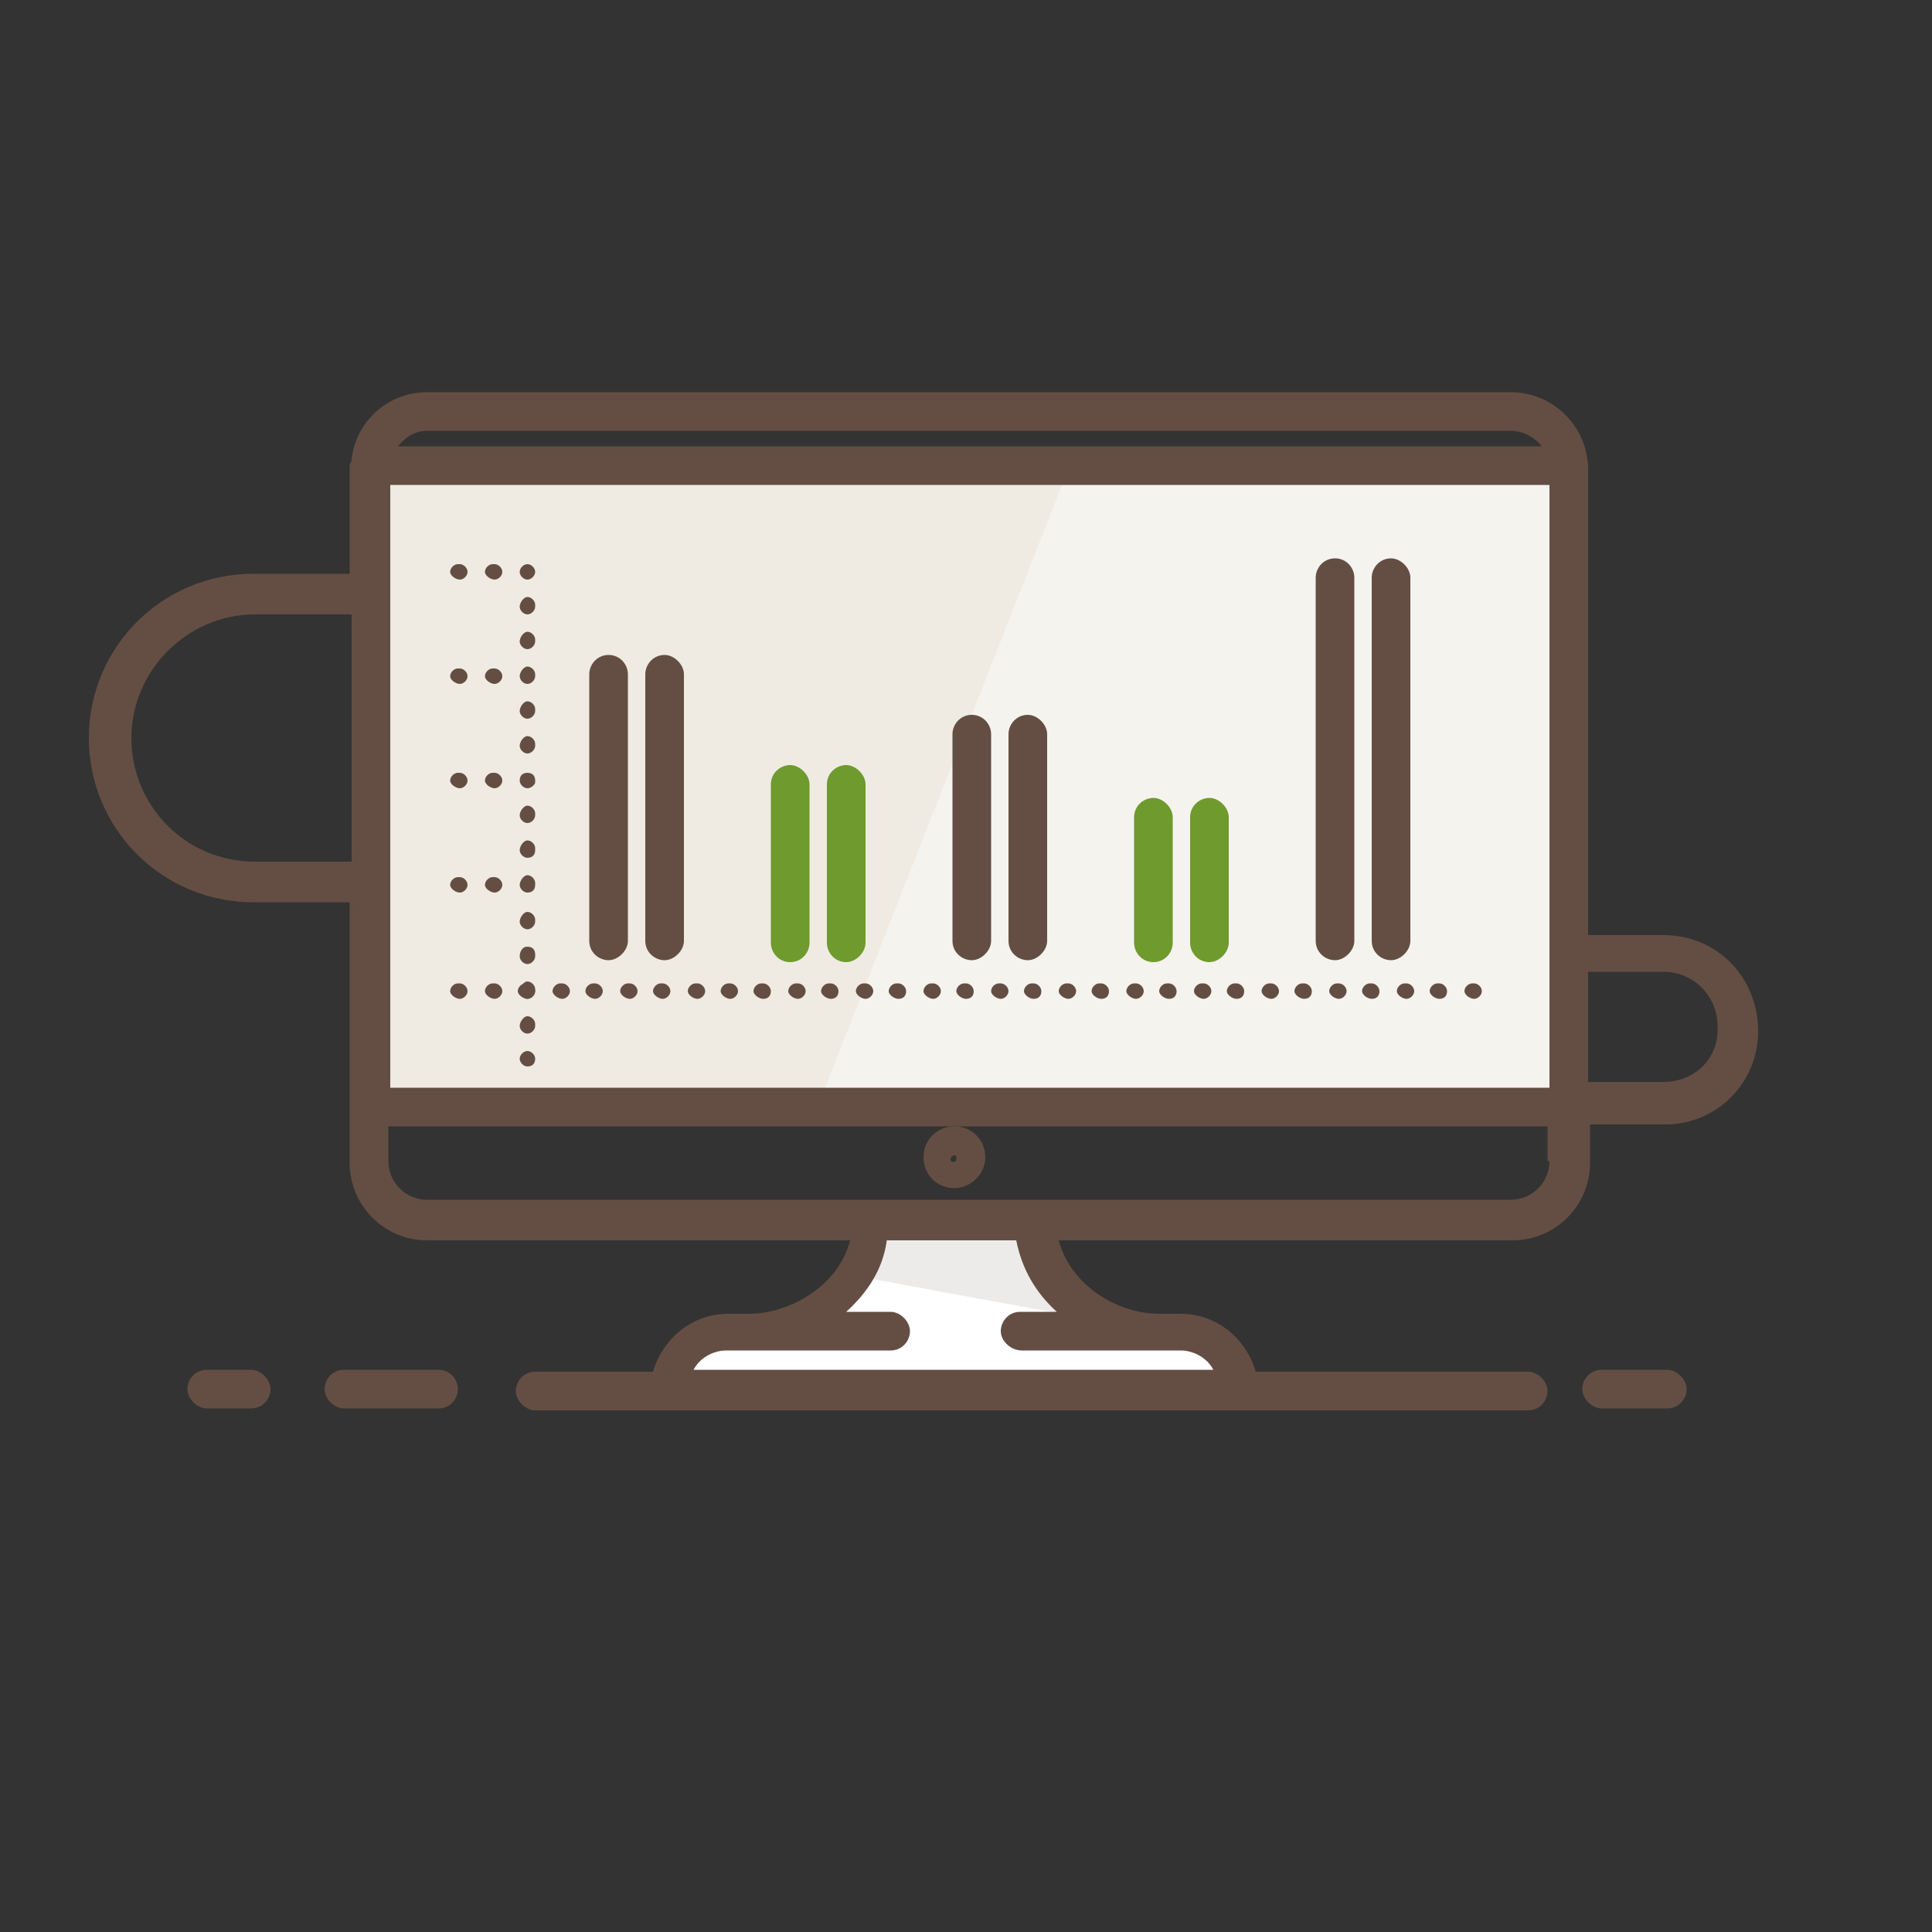<?xml version="1.0" encoding="utf-8"?>
<?xml-stylesheet href="style.css" type="text/css"?>

<!-- Generator: Adobe Illustrator 19.2.0, SVG Export Plug-In . SVG Version: 6.00 Build 0)  -->
<svg version="1.1" id="Capa_1" xmlns="http://www.w3.org/2000/svg" xmlns:xlink="http://www.w3.org/1999/xlink" x="0px" y="0px"
	 width="100px" height="100px" viewBox="0 0 100 100" enable-background="new 0 0 100 100" xml:space="preserve">
<rect x="0" y="0" width="100" height="100" fill="#333333" stroke="none"/>
<g>
	<defs>
		<rect id="XMLID_11_" x="19.2" y="24.1" width="61.7" height="33.2"/>
	</defs>
	<use xlink:href="#XMLID_11_"  overflow="visible" fill="#EFEBE2"/>
	<clipPath id="XMLID_2_">
		<use xlink:href="#XMLID_11_"  overflow="visible"/>
	</clipPath>
	<polyline opacity="0.4" clip-path="url(#XMLID_2_)" fill="#FFFFFF" points="55.6,23.5 42,58.1 81.3,58.1 81.5,23.5 55.6,23.5 	"/>
</g>
<g>
	<defs>
		<path id="XMLID_12_" d="M53.6,63.2L53.6,63.2c0,3.4,3.4,5.7,6.3,5.7h1.1c1.7,0,3,1.4,3,3v0H34.6v0c0-1.7,1.4-3,3-3h1.1
			c2.9,0,6.3-2.3,6.3-5.8v0.1H53.6z"/>
	</defs>
	<use xlink:href="#XMLID_12_"  overflow="visible" fill="#FFFFFF"/>
	<clipPath id="XMLID_3_">
		<use xlink:href="#XMLID_12_"  overflow="visible"/>
	</clipPath>
	<polygon clip-path="url(#XMLID_3_)" fill="#ECEBE9" points="44.6,66.1 56,68.2 54.2,62.7 44.8,62.6 	"/>
</g>
<path fill="#644E43" d="M49.4,61.5c-0.9,0-1.6-0.7-1.6-1.6c0-0.9,0.7-1.6,1.6-1.6S51,59,51,59.9C51,60.8,50.2,61.5,49.4,61.5z
	 M49.4,59.8c-0.1,0-0.2,0.1-0.2,0.2c0,0.2,0.3,0.2,0.3,0C49.5,59.8,49.5,59.8,49.4,59.8z"/>
<path fill="#644E43" d="M34.4,33.9c-0.6,0-1,0.5-1,1v13.8c0,0.6,0.5,1,1,1s1-0.5,1-1V34.9C35.4,34.4,34.9,33.9,34.4,33.9z"/>
<path fill="#644E43" d="M31.5,33.9c-0.6,0-1,0.5-1,1v13.8c0,0.6,0.5,1,1,1s1-0.5,1-1V34.9C32.5,34.4,32.1,33.9,31.5,33.9z"/>
<path fill="#644E43" d="M53.2,37c-0.6,0-1,0.5-1,1v10.7c0,0.6,0.5,1,1,1s1-0.5,1-1V38C54.2,37.5,53.7,37,53.2,37z"/>
<path fill="#644E43" d="M50.3,37c-0.6,0-1,0.5-1,1v10.7c0,0.6,0.5,1,1,1s1-0.5,1-1V38C51.3,37.5,50.9,37,50.3,37z"/>
<path fill="#644E43" d="M72,28.9c-0.6,0-1,0.5-1,1v18.8c0,0.6,0.5,1,1,1s1-0.5,1-1V29.9C73,29.4,72.5,28.9,72,28.9z"/>
<path fill="#644E43" d="M69.1,28.9c-0.6,0-1,0.5-1,1v18.8c0,0.6,0.5,1,1,1s1-0.5,1-1V29.9C70.1,29.4,69.7,28.9,69.1,28.9z"/>
<path fill="#644E43" d="M27.3,30c-0.2,0-0.4-0.2-0.4-0.4s0.2-0.4,0.4-0.4s0.4,0.2,0.4,0.4v0C27.7,29.8,27.5,30,27.3,30z"/>
<path fill="#644E43" d="M27.3,53.5c-0.2,0-0.4-0.2-0.4-0.4s0.2-0.5,0.4-0.5s0.4,0.2,0.4,0.4v0.1C27.7,53.3,27.5,53.5,27.3,53.5z
	 M27.3,51.7c-0.2,0-0.4-0.2-0.4-0.4s0.2-0.5,0.4-0.5s0.4,0.2,0.4,0.4v0.1C27.7,51.5,27.5,51.7,27.3,51.7z M27.3,49.9
	c-0.2,0-0.4-0.2-0.4-0.4S27,49,27.3,49s0.4,0.2,0.4,0.4v0.1C27.7,49.7,27.5,49.9,27.3,49.9z M27.3,48.1c-0.2,0-0.4-0.2-0.4-0.4
	s0.2-0.5,0.4-0.5s0.4,0.2,0.4,0.4v0.1C27.7,47.9,27.5,48.1,27.3,48.1z M27.3,46.2c-0.2,0-0.4-0.2-0.4-0.4s0.2-0.5,0.4-0.5
	s0.4,0.2,0.4,0.4v0.1C27.7,46.1,27.5,46.2,27.3,46.2z M27.3,44.4c-0.2,0-0.4-0.2-0.4-0.4s0.2-0.5,0.4-0.5s0.4,0.2,0.4,0.4V44
	C27.7,44.3,27.5,44.4,27.3,44.4z M27.3,42.6c-0.2,0-0.4-0.2-0.4-0.4s0.2-0.5,0.4-0.5s0.4,0.2,0.4,0.4v0.1
	C27.7,42.4,27.5,42.6,27.3,42.6z M27.3,40.8c-0.2,0-0.4-0.2-0.4-0.4S27,40,27.3,40s0.4,0.2,0.4,0.4v0.1
	C27.7,40.6,27.5,40.8,27.3,40.8z M27.3,39c-0.2,0-0.4-0.2-0.4-0.4s0.2-0.5,0.4-0.5s0.4,0.2,0.4,0.4v0.1C27.7,38.8,27.5,39,27.3,39z
	 M27.3,37.2c-0.2,0-0.4-0.2-0.4-0.4s0.2-0.5,0.4-0.5s0.4,0.2,0.4,0.4v0.1C27.7,37,27.5,37.2,27.3,37.2z M27.3,35.4
	c-0.2,0-0.4-0.2-0.4-0.4s0.2-0.5,0.4-0.5s0.4,0.2,0.4,0.4V35C27.7,35.2,27.5,35.4,27.3,35.4z M27.3,33.6c-0.2,0-0.4-0.2-0.4-0.4
	s0.2-0.5,0.4-0.5s0.4,0.2,0.4,0.4v0.1C27.7,33.4,27.5,33.6,27.3,33.6z M27.3,31.8c-0.2,0-0.4-0.2-0.4-0.4s0.2-0.5,0.4-0.5
	s0.4,0.2,0.4,0.4v0.1C27.7,31.6,27.5,31.8,27.3,31.8z"/>
<path fill="#644E43" d="M27.3,55.2c-0.2,0-0.4-0.2-0.4-0.4s0.2-0.4,0.4-0.4s0.4,0.2,0.4,0.4v0C27.7,55.1,27.5,55.2,27.3,55.2z"/>
<path fill="#644E43" d="M76.3,51.7c-0.2,0-0.5-0.2-0.5-0.4s0.2-0.4,0.4-0.4h0.1c0.2,0,0.4,0.2,0.4,0.4S76.5,51.7,76.3,51.7z
	 M74.5,51.7c-0.2,0-0.5-0.2-0.5-0.4s0.2-0.4,0.4-0.4h0.1c0.2,0,0.4,0.2,0.4,0.4S74.8,51.7,74.5,51.7z M72.8,51.7
	c-0.2,0-0.5-0.2-0.5-0.4s0.2-0.4,0.4-0.4h0.1c0.2,0,0.4,0.2,0.4,0.4S73,51.7,72.8,51.7z M71,51.7c-0.2,0-0.5-0.2-0.5-0.4
	s0.2-0.4,0.4-0.4H71c0.2,0,0.4,0.2,0.4,0.4S71.3,51.7,71,51.7z M69.3,51.7c-0.2,0-0.5-0.2-0.5-0.4s0.2-0.4,0.4-0.4h0.1
	c0.2,0,0.4,0.2,0.4,0.4S69.5,51.7,69.3,51.7z M67.5,51.7c-0.2,0-0.5-0.2-0.5-0.4s0.2-0.4,0.4-0.4h0.1c0.2,0,0.4,0.2,0.4,0.4
	S67.8,51.7,67.5,51.7z M65.8,51.7c-0.2,0-0.5-0.2-0.5-0.4s0.2-0.4,0.4-0.4h0.1c0.2,0,0.4,0.2,0.4,0.4S66,51.7,65.8,51.7z M64,51.7
	c-0.2,0-0.5-0.2-0.5-0.4s0.2-0.4,0.4-0.4H64c0.2,0,0.4,0.2,0.4,0.4S64.3,51.7,64,51.7z M62.3,51.7c-0.2,0-0.5-0.2-0.5-0.4
	s0.2-0.4,0.4-0.4h0.1c0.2,0,0.4,0.2,0.4,0.4S62.5,51.7,62.3,51.7z M60.5,51.7c-0.2,0-0.5-0.2-0.5-0.4s0.2-0.4,0.4-0.4h0.1
	c0.2,0,0.4,0.2,0.4,0.4S60.8,51.7,60.5,51.7z M58.8,51.7c-0.2,0-0.5-0.2-0.5-0.4s0.2-0.4,0.4-0.4h0.1c0.2,0,0.4,0.2,0.4,0.4
	S59,51.7,58.8,51.7z M57,51.7c-0.2,0-0.5-0.2-0.5-0.4s0.2-0.4,0.4-0.4H57c0.2,0,0.4,0.2,0.4,0.4S57.3,51.7,57,51.7z M55.3,51.7
	c-0.2,0-0.5-0.2-0.5-0.4s0.2-0.4,0.4-0.4h0.1c0.2,0,0.4,0.2,0.4,0.4S55.5,51.7,55.3,51.7z M53.5,51.7c-0.2,0-0.5-0.2-0.5-0.4
	s0.2-0.4,0.4-0.4h0.1c0.2,0,0.4,0.2,0.4,0.4S53.8,51.7,53.5,51.7z M51.8,51.7c-0.2,0-0.5-0.2-0.5-0.4s0.2-0.4,0.4-0.4h0.1
	c0.2,0,0.4,0.2,0.4,0.4S52,51.7,51.8,51.7z M50,51.7c-0.2,0-0.5-0.2-0.5-0.4s0.2-0.4,0.4-0.4H50c0.2,0,0.4,0.2,0.4,0.4
	S50.3,51.7,50,51.7z M48.3,51.7c-0.2,0-0.5-0.2-0.5-0.4s0.2-0.4,0.4-0.4h0.1c0.2,0,0.4,0.2,0.4,0.4S48.5,51.7,48.3,51.7z M46.5,51.7
	c-0.2,0-0.5-0.2-0.5-0.4s0.2-0.4,0.4-0.4h0.1c0.2,0,0.4,0.2,0.4,0.4S46.8,51.7,46.5,51.7z M44.8,51.7c-0.2,0-0.5-0.2-0.5-0.4
	s0.2-0.4,0.4-0.4h0.1c0.2,0,0.4,0.2,0.4,0.4S45,51.7,44.8,51.7z M43,51.7c-0.2,0-0.5-0.2-0.5-0.4s0.2-0.4,0.4-0.4H43
	c0.2,0,0.4,0.2,0.4,0.4S43.3,51.7,43,51.7z M41.3,51.7c-0.2,0-0.5-0.2-0.5-0.4s0.2-0.4,0.4-0.4h0.1c0.2,0,0.4,0.2,0.4,0.4
	S41.5,51.7,41.3,51.7z M39.5,51.7c-0.2,0-0.5-0.2-0.5-0.4s0.2-0.4,0.4-0.4h0.1c0.2,0,0.4,0.2,0.4,0.4S39.8,51.7,39.5,51.7z
	 M37.8,51.7c-0.2,0-0.5-0.2-0.5-0.4s0.2-0.4,0.4-0.4h0.1c0.2,0,0.4,0.2,0.4,0.4S38,51.7,37.8,51.7z M36.1,51.7
	c-0.2,0-0.5-0.2-0.5-0.4s0.2-0.4,0.4-0.4h0.1c0.2,0,0.4,0.2,0.4,0.4S36.3,51.7,36.1,51.7z M34.3,51.7c-0.2,0-0.5-0.2-0.5-0.4
	s0.2-0.4,0.4-0.4h0.1c0.2,0,0.4,0.2,0.4,0.4S34.5,51.7,34.3,51.7z M32.6,51.7c-0.2,0-0.5-0.2-0.5-0.4s0.2-0.4,0.4-0.4h0.1
	c0.2,0,0.4,0.2,0.4,0.4S32.8,51.7,32.6,51.7z M30.8,51.7c-0.2,0-0.5-0.2-0.5-0.4s0.2-0.4,0.4-0.4h0.1c0.2,0,0.4,0.2,0.4,0.4
	S31,51.7,30.8,51.7z M29.1,51.7c-0.2,0-0.5-0.2-0.5-0.4s0.2-0.4,0.4-0.4h0.1c0.2,0,0.4,0.2,0.4,0.4S29.3,51.7,29.1,51.7z M27.3,51.7
	c-0.2,0-0.5-0.2-0.5-0.4s0.2-0.4,0.4-0.4h0.1c0.2,0,0.4,0.2,0.4,0.4S27.5,51.7,27.3,51.7z M25.6,51.7c-0.2,0-0.5-0.2-0.5-0.4
	s0.2-0.4,0.4-0.4h0.1c0.2,0,0.4,0.2,0.4,0.4S25.8,51.7,25.6,51.7z M23.8,51.7c-0.2,0-0.5-0.2-0.5-0.4s0.2-0.4,0.4-0.4h0.1
	c0.2,0,0.4,0.2,0.4,0.4S24,51.7,23.8,51.7z"/>
<path fill="#644E43" d="M25.6,46.2c-0.2,0-0.5-0.2-0.5-0.4s0.2-0.4,0.4-0.4h0.1c0.2,0,0.4,0.2,0.4,0.4S25.8,46.2,25.6,46.2z
	 M23.8,46.2c-0.2,0-0.5-0.2-0.5-0.4s0.2-0.4,0.4-0.4h0.1c0.2,0,0.4,0.2,0.4,0.4S24,46.2,23.8,46.2z"/>
<path fill="#644E43" d="M25.6,40.8c-0.2,0-0.5-0.2-0.5-0.4s0.2-0.4,0.4-0.4h0.1c0.2,0,0.4,0.2,0.4,0.4S25.8,40.8,25.6,40.8z
	 M23.8,40.8c-0.2,0-0.5-0.2-0.5-0.4s0.2-0.4,0.4-0.4h0.1c0.2,0,0.4,0.2,0.4,0.4S24,40.8,23.8,40.8z"/>
<path fill="#644E43" d="M25.6,35.4c-0.2,0-0.5-0.2-0.5-0.4s0.2-0.4,0.4-0.4h0.1c0.2,0,0.4,0.2,0.4,0.4S25.8,35.4,25.6,35.4z
	 M23.8,35.4c-0.2,0-0.5-0.2-0.5-0.4s0.2-0.4,0.4-0.4h0.1c0.2,0,0.4,0.2,0.4,0.4S24,35.4,23.8,35.4z"/>
<path fill="#644E43" d="M25.6,30c-0.2,0-0.5-0.2-0.5-0.4s0.2-0.4,0.4-0.4h0.1c0.2,0,0.4,0.2,0.4,0.4S25.8,30,25.6,30z M23.8,30
	c-0.2,0-0.5-0.2-0.5-0.4s0.2-0.4,0.4-0.4h0.1c0.2,0,0.4,0.2,0.4,0.4S24,30,23.8,30z"/>
<path fill="#644E43" d="M86.1,48.4h-3.9V24.3c0-2.2-1.8-4-4-4H22.1c-2,0-3.7,1.5-3.9,3.5c0,0.1-0.1,0.2-0.1,0.3c0,0,0,0.1,0,0.1
	c0,0,0,0.1,0,0.1v5.4h-5c-4.7,0-8.5,3.8-8.5,8.5s3.8,8.5,8.5,8.5h5v13.5c0,2.2,1.8,4,4,4H44c-0.6,2.4-3.2,3.8-5.2,3.8h-0.4h-0.7
	c-1.9,0-3.4,1.3-3.9,3h-6.1c-0.6,0-1,0.5-1,1s0.5,1,1,1h6.9h29.5h15c0.6,0,1-0.5,1-1s-0.5-1-1-1H65c-0.5-1.7-2-3-3.9-3h-1.1
	c-2.2,0-4.6-1.5-5.2-3.8h23.5c2.2,0,4-1.8,4-4v-2h3.9c2.7,0,4.8-2.2,4.8-4.8C91,50.5,88.8,48.4,86.1,48.4z M18.2,44.6h-5
	c-3.6,0-6.4-2.9-6.4-6.4s2.9-6.4,6.4-6.4h5V44.6z M52.9,69.9h7.1h1.1c0.7,0,1.4,0.4,1.7,1H35.9c0.3-0.6,1-1,1.7-1h0.7h0.4h7.4
	c0.6,0,1-0.5,1-1s-0.5-1-1-1h-2.3c1.1-1,1.9-2.2,2.1-3.7h6.7c0.3,1.5,1,2.7,2.1,3.7h-1.9c-0.6,0-1,0.5-1,1S52.3,69.9,52.9,69.9z
	 M22.1,22.3h56.1c0.6,0,1.2,0.3,1.6,0.8H20.6C21,22.6,21.5,22.3,22.1,22.3z M80.2,60.1c0,1.1-0.9,2-2,2H22.1c-1.1,0-2-0.9-2-2v-1.8
	h60V60.1z M80.2,56.3h-60V25.1h60V56.3z M86.1,56h-3.9v-5.7h3.9c1.6,0,2.8,1.3,2.8,2.8C89,54.8,87.7,56,86.1,56z"/>
<path fill="#644E43" d="M86.3,70.9h-3.4c-0.6,0-1,0.5-1,1s0.5,1,1,1h3.4c0.6,0,1-0.5,1-1S86.8,70.9,86.3,70.9z"/>
<path fill="#644E43" d="M22.7,70.9h-4.9c-0.6,0-1,0.5-1,1s0.5,1,1,1h4.9c0.6,0,1-0.5,1-1S23.3,70.9,22.7,70.9z"/>
<path fill="#644E43" d="M13,70.9h-2.3c-0.6,0-1,0.5-1,1s0.5,1,1,1H13c0.6,0,1-0.5,1-1S13.5,70.9,13,70.9z"/>
<path class="mainColorFill" fill="#6F9A2E" d="M43.8,49.8c-0.6,0-1-0.5-1-1v-8.2c0-0.6,0.5-1,1-1s1,0.5,1,1v8.2C44.8,49.3,44.3,49.8,43.8,49.8z"/>
<path class="mainColorFill" fill="#6F9A2E" d="M40.9,49.8c-0.6,0-1-0.5-1-1v-8.2c0-0.6,0.5-1,1-1s1,0.5,1,1v8.2C41.9,49.3,41.5,49.8,40.9,49.8z"/>
<path class="mainColorFill" fill="#6F9A2E" d="M62.6,49.8c-0.6,0-1-0.5-1-1v-6.5c0-0.6,0.5-1,1-1s1,0.5,1,1v6.5C63.6,49.3,63.1,49.8,62.6,49.8z"/>
<path class="mainColorFill" fill="#6F9A2E" d="M59.7,49.8c-0.6,0-1-0.5-1-1v-6.5c0-0.6,0.5-1,1-1s1,0.5,1,1v6.5C60.7,49.3,60.3,49.8,59.7,49.8z"/>
</svg>
